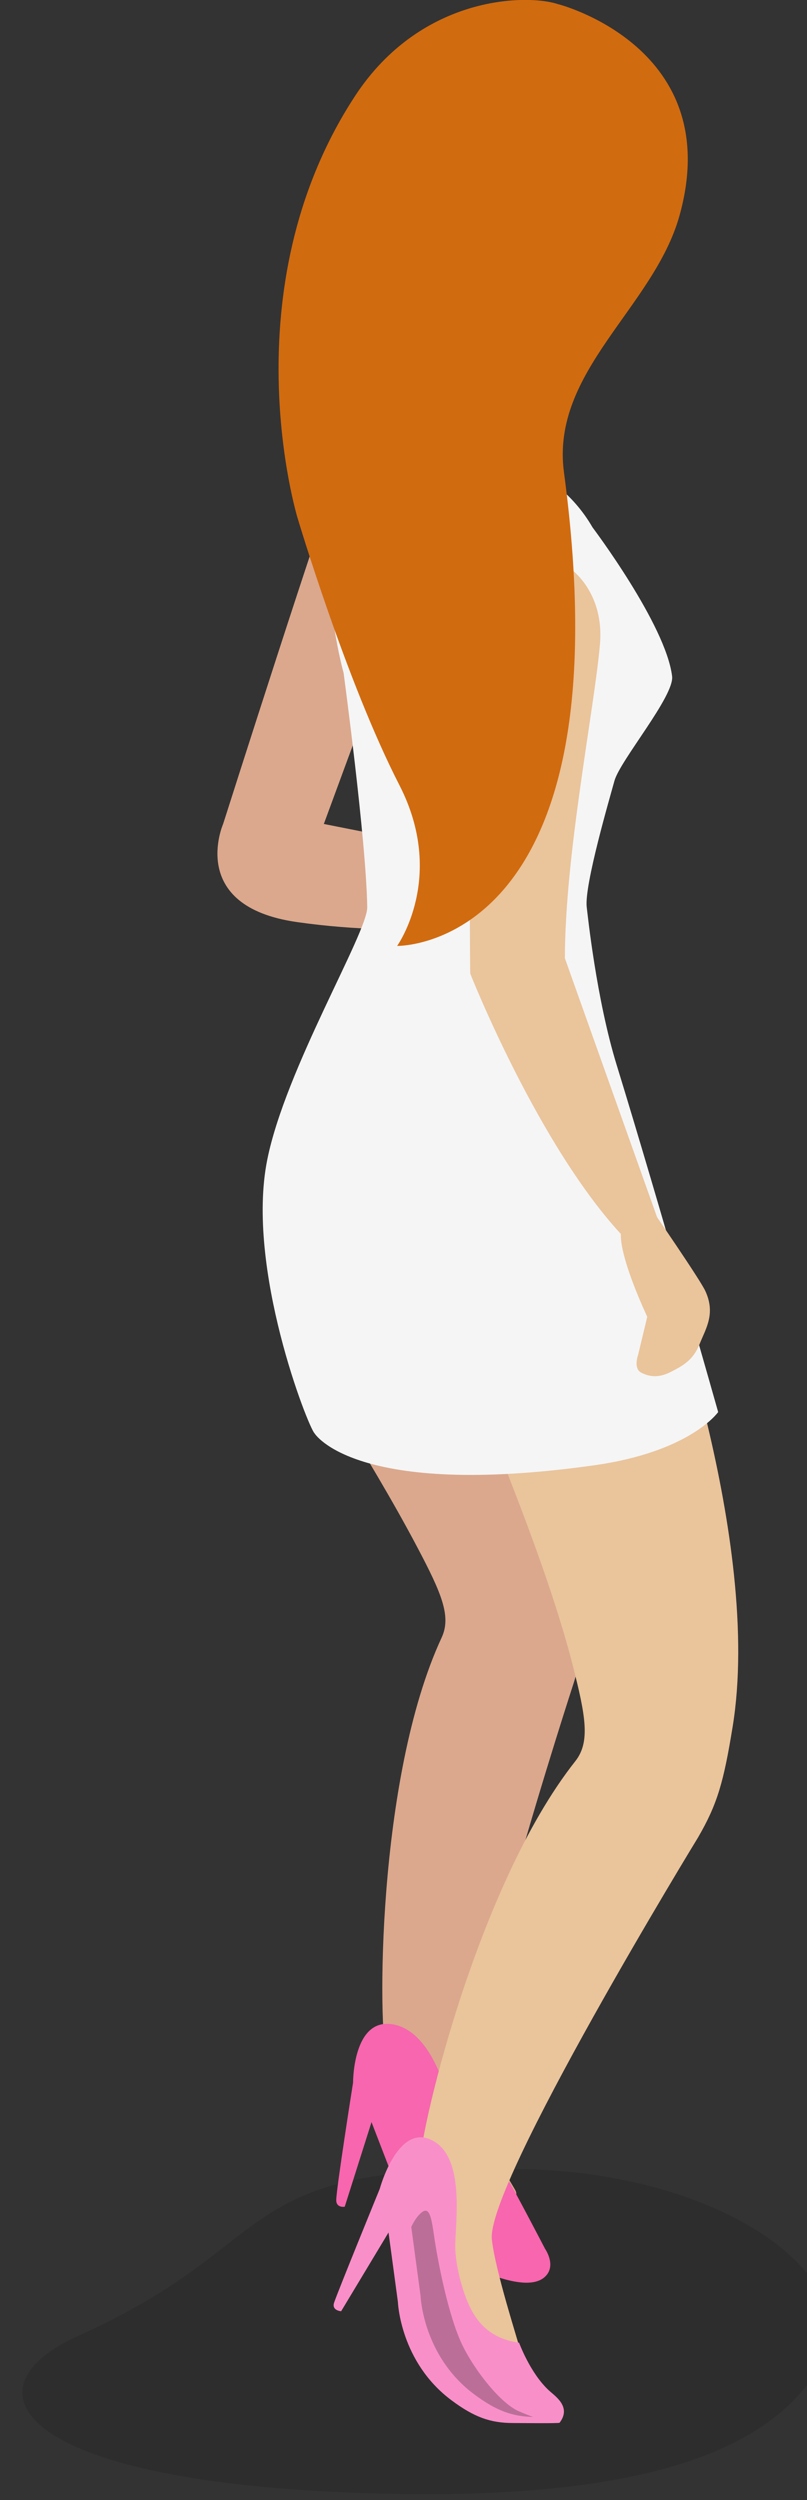 <?xml version="1.0" encoding="UTF-8" standalone="no"?>
<!-- Created with Inkscape (http://www.inkscape.org/) -->

<svg
   xmlns:dc="http://purl.org/dc/elements/1.1/"
   xmlns:cc="http://creativecommons.org/ns#"
   xmlns:rdf="http://www.w3.org/1999/02/22-rdf-syntax-ns#"
   xmlns:svg="http://www.w3.org/2000/svg"
   xmlns="http://www.w3.org/2000/svg"
   xmlns:sodipodi="http://sodipodi.sourceforge.net/DTD/sodipodi-0.dtd"
   xmlns:inkscape="http://www.inkscape.org/namespaces/inkscape"
   width="19.292mm"
   height="59.729mm"
   viewBox="0 0 19.292 59.729"
   version="1.1"
   id="svg113590"
   inkscape:version="0.92.3 (2405546, 2018-03-11)"
   sodipodi:docname="people-dancing-16.svg">
  <rect x="0" y="0" width="19.292" height="59.729" fill="#333333" stroke="none"/>
  <defs
     id="defs113584">
    <clipPath
       id="clipPath6938"
       clipPathUnits="userSpaceOnUse">
      <path
         inkscape:connector-curvature="0"
         id="path6936"
         d="m 332.31,670.939 h 80.557 V 627.742 H 332.31 Z" />
    </clipPath>
    <clipPath
       id="clipPath19962"
       clipPathUnits="userSpaceOnUse">
      <path
         inkscape:connector-curvature="0"
         id="path19960"
         d="m 509.182,647.722 h 56.485 v -19.98 h -56.485 z" />
    </clipPath>
    <clipPath
       id="clipPath19818"
       clipPathUnits="userSpaceOnUse">
      <path
         inkscape:connector-curvature="0"
         id="path19816"
         d="m 671.425,650.716 h 65.619 v -22.975 h -65.619 z" />
    </clipPath>
    <clipPath
       id="clipPath14734"
       clipPathUnits="userSpaceOnUse">
      <path
         inkscape:connector-curvature="0"
         id="path14732"
         d="m 800.948,651.727 h 68.678 v -23.986 h -68.678 z" />
    </clipPath>
    <clipPath
       id="clipPath14822"
       clipPathUnits="userSpaceOnUse">
      <path
         inkscape:connector-curvature="0"
         id="path14820"
         d="m 957.738,645.951 h 63.252 v -18.209 h -63.252 z" />
    </clipPath>
    <clipPath
       id="clipPath20130"
       clipPathUnits="userSpaceOnUse">
      <path
         inkscape:connector-curvature="0"
         id="path20128"
         d="m 1084.85,651.425 h 64.51 v -23.683 h -64.51 z" />
    </clipPath>
    <clipPath
       id="clipPath20722"
       clipPathUnits="userSpaceOnUse">
      <path
         inkscape:connector-curvature="0"
         id="path20720"
         d="m 1222.08,654.393 h 75.95 v -26.652 h -75.95 z" />
    </clipPath>
    <clipPath
       id="clipPath20266"
       clipPathUnits="userSpaceOnUse">
      <path
         inkscape:connector-curvature="0"
         id="path20264"
         d="m 1383.9,646.412 h 44.62 v -18.67 h -44.62 z" />
    </clipPath>
    <clipPath
       id="clipPath20442"
       clipPathUnits="userSpaceOnUse">
      <path
         inkscape:connector-curvature="0"
         id="path20440"
         d="m 1493.26,654.136 h 75.09 v -26.394 h -75.09 z" />
    </clipPath>
    <clipPath
       id="clipPath20366"
       clipPathUnits="userSpaceOnUse">
      <path
         inkscape:connector-curvature="0"
         id="path20364"
         d="m 1632.21,651.13 h 77.31 v -23.389 h -77.31 z" />
    </clipPath>
    <clipPath
       id="clipPath20538"
       clipPathUnits="userSpaceOnUse">
      <path
         inkscape:connector-curvature="0"
         id="path20536"
         d="m 1778.62,646.625 h 45.13 v -18.883 h -45.13 z" />
    </clipPath>
    <clipPath
       id="clipPath20590"
       clipPathUnits="userSpaceOnUse">
      <path
         inkscape:connector-curvature="0"
         id="path20588"
         d="m 1895.15,652.288 h 61.65 v -24.547 h -61.65 z" />
    </clipPath>
    <clipPath
       id="clipPath20798"
       clipPathUnits="userSpaceOnUse">
      <path
         inkscape:connector-curvature="0"
         id="path20796"
         d="m 2032.21,650.712 h 54.29 v -22.97 h -54.29 z" />
    </clipPath>
    <clipPath
       id="clipPath20218"
       clipPathUnits="userSpaceOnUse">
      <path
         inkscape:connector-curvature="0"
         id="path20216"
         d="m 2154,646.547 h 46.37 V 627.742 H 2154 Z" />
    </clipPath>
    <clipPath
       id="clipPath20882"
       clipPathUnits="userSpaceOnUse">
      <path
         inkscape:connector-curvature="0"
         id="path20880"
         d="m 2287.35,649.844 h 48.35 v -22.102 h -48.35 z" />
    </clipPath>
    <clipPath
       id="clipPath21206"
       clipPathUnits="userSpaceOnUse">
      <path
         inkscape:connector-curvature="0"
         id="path21204"
         d="m 2432.86,646.93 h 8.25 v -13.96 h -8.25 z" />
    </clipPath>
    <clipPath
       id="clipPath21150"
       clipPathUnits="userSpaceOnUse">
      <path
         inkscape:connector-curvature="0"
         id="path21148"
         d="m 2406.52,649.765 h 54.69 v -22.024 h -54.69 z" />
    </clipPath>
  </defs>
  <sodipodi:namedview
     id="base"
     pagecolor="#ffffff"
     bordercolor="#666666"
     borderopacity="1.0"
     inkscape:pageopacity="0.0"
     inkscape:pageshadow="2"
     inkscape:zoom="0.35"
     inkscape:cx="-629.38234"
     inkscape:cy="686.70762"
     inkscape:document-units="mm"
     inkscape:current-layer="layer1"
     showgrid="false"
     inkscape:window-width="1366"
     inkscape:window-height="716"
     inkscape:window-x="-8"
     inkscape:window-y="-8"
     inkscape:window-maximized="1"
     fit-margin-top="0"
     fit-margin-left="0"
     fit-margin-right="0"
     fit-margin-bottom="0" />
  <g
     inkscape:label="Layer 1"
     inkscape:groupmode="layer"
     id="layer1"
     transform="translate(-89.039,-270.796)">
    <g
       id="g21140"
       transform="matrix(0.353,0,0,-0.353,97.088,282.257)">
      <path
         d="m 0,0 c -0.488,-0.682 -7.691,-23.299 -7.691,-23.299 0,0 -2.446,-5.568 4.978,-6.637 8.09,-1.16 15.279,0.022 15.279,0.022 l -1.445,4.238 -11.992,2.377 5.789,15.713 C 4.918,-7.586 4.621,6.447 0,0"
         style="fill:#dba88d;fill-opacity:1;fill-rule:nonzero;stroke:none"
         id="path21142"
         inkscape:connector-curvature="0" />
    </g>
    <g
       id="g21144"
       transform="matrix(0.353,0,0,-0.353,-759.929,551.978)">
      <g
         id="g21146" />
      <g
         id="g21158">
        <g
           clip-path="url(#clipPath21150)"
           id="g21156"
           style="opacity:0.29">
          <g
             transform="translate(2410.305,638.458)"
             id="g21154">
            <path
               d="M 0,0 C 14.303,6.404 9.883,11.705 30.205,11.283 43.947,10.998 53.918,3.662 50.078,-2.322 47.297,-6.66 40.791,-11.158 20.689,-10.682 -4.518,-10.084 -7.9,-3.537 0,0"
               style="fill:#231f20;fill-opacity:1;fill-rule:nonzero;stroke:none"
               id="path21152"
               inkscape:connector-curvature="0" />
          </g>
        </g>
      </g>
    </g>
    <g
       id="g21160"
       transform="matrix(0.353,0,0,-0.353,96.01,302.693)">
      <path
         d="m 0,0 c 0.184,-0.547 5.258,-8.178 8.529,-14.391 1.627,-3.082 2.299,-4.652 1.631,-6.084 -4.435,-9.543 -4.312,-26.607 -3.719,-28.4 0,0 3.231,-10.561 7.51,-9.865 0.612,0.103 1.455,0.248 1.229,0.802 -0.104,0.262 -2.373,3.807 -3.08,5.786 -1.217,3.402 7.029,28.687 7.029,28.687 0.723,2.416 1.109,3.942 0.519,7.555 -0.441,2.722 -9.052,30.137 -9.052,30.137 l -8.42,4.679 C 2.176,18.906 -3.605,10.725 0,0"
         style="fill:#dba88d;fill-opacity:1;fill-rule:nonzero;stroke:none"
         id="path21162"
         inkscape:connector-curvature="0" />
    </g>
    <g
       id="g21164"
       transform="matrix(0.353,0,0,-0.353,99.902,321.576)">
      <path
         d="m 0,0 c 0,0 1.52,-2.609 3.713,-3.838 0.107,-0.058 2.428,-4.514 2.428,-4.514 0,0 0.752,-1.066 0.062,-1.818 -0.998,-1.088 -3.574,-0.053 -5.252,0.674 -4.166,1.795 -4.912,5.445 -4.912,5.445 L -5.613,0.227 -7.428,-5.5 c 0,0 -0.58,-0.102 -0.574,0.451 0.008,0.807 1.139,7.949 1.139,7.949 0,0 -0.024,4.508 2.779,3.928 C -0.908,6.174 0,0 0,0"
         style="fill:#f766ae;fill-opacity:1;fill-rule:nonzero;stroke:none"
         id="path21166"
         inkscape:connector-curvature="0" />
    </g>
    <g
       id="g21168"
       transform="matrix(0.353,0,0,-0.353,100.726,304.819)">
      <path
         d="m 0,0 c 0.059,-0.592 3.861,-9.242 5.668,-16.287 0.898,-3.494 1.201,-5.238 0.189,-6.524 -6.763,-8.546 -10.732,-25.769 -10.564,-27.718 0,0 1.24,-9.108 4.883,-11.742 0.439,-0.319 1.959,-0.752 1.867,-0.139 -0.041,0.287 -1.602,5.06 -1.84,7.221 -0.41,3.718 13.965,27.216 13.965,27.216 1.311,2.26 1.73,3.743 2.34,7.487 2.055,12.615 -4.922,31.283 -4.922,31.283 L 7.885,18.803 C 7.885,18.803 -1.055,11.666 0,0"
         style="fill:#eac49b;fill-opacity:1;fill-rule:nonzero;stroke:none"
         id="path21170"
         inkscape:connector-curvature="0" />
    </g>
    <g
       id="g21172"
       transform="matrix(0.353,0,0,-0.353,97.774,284.442)">
      <path
         d="m 0,0 c -0.498,-1.455 -0.355,-4.115 3,-5.43 2.137,-0.834 7.787,4.194 10.588,6.989 0.435,0.437 -2.178,2.843 -3.811,7.13 -0.703,1.84 0.567,7.872 0.567,7.872 l -6.145,3.472 c 0,0 -3.121,-9.91 -4.586,-16.148 C -0.521,3.328 0.465,1.361 0,0"
         style="fill:#dba88d;fill-opacity:1;fill-rule:nonzero;stroke:none"
         id="path21174"
         inkscape:connector-curvature="0" />
    </g>
    <g
       id="g21176"
       transform="matrix(0.353,0,0,-0.353,103.204,283.396)">
      <path
         d="m 0,0 c 0,0 4.967,-6.586 5.389,-10.078 0.16,-1.342 -3.53,-5.701 -3.907,-7.08 -0.281,-1.035 -2.058,-7.078 -1.875,-8.547 0.061,-0.481 0.653,-6.217 2.032,-10.695 2.918,-9.487 6.869,-23.475 6.869,-23.475 0,0 -1.871,-2.689 -8.42,-3.607 -16.229,-2.274 -18.916,2.171 -18.916,2.171 -0.414,0.387 -4.672,11.165 -3.203,18.502 1.23,6.161 6.799,15.379 6.773,17.104 -0.062,4.467 -1.601,15.859 -1.601,15.859 0,0 -1.498,5.342 -0.621,9.108 1.189,5.093 1.525,5.84 3.716,7.162 0.549,0.332 2.571,-0.365 5.573,-1.139 0,0 5.437,-0.514 8.191,-5.285"
         style="fill:#f5f5f5;fill-opacity:1;fill-rule:nonzero;stroke:none"
         id="path21178"
         inkscape:connector-curvature="0" />
    </g>
    <g
       id="g21180"
       transform="matrix(0.353,0,0,-0.353,97.86,276.705)">
      <path
         d="m 0,0 c 1.879,0.959 3.418,-1.611 3.418,-1.611 0,0 0.35,-2.805 0.877,-4.241 C 4.621,-6.721 2.512,-6.564 1.533,-5.611 1.471,-5.549 0.232,-4.451 0.154,-4.367 -1.006,-3.135 -1.77,-0.91 0,0"
         style="fill:#eac49b;fill-opacity:1;fill-rule:nonzero;stroke:none"
         id="path21182"
         inkscape:connector-curvature="0" />
    </g>
    <g
       id="g21184"
       transform="matrix(0.353,0,0,-0.353,99.922,324.412)">
      <path
         d="m 0,0 c -0.029,-1.061 0.346,-2.852 0.939,-4.141 0.608,-1.316 1.59,-2.277 3.381,-2.529 0.012,-0.002 0.739,-2.049 2.035,-3.24 0.43,-0.393 1.528,-1.11 0.711,-2.176 -0.039,-0.053 -2.8,-0.019 -3.156,-0.019 -1.529,0 -2.635,0.4 -4.154,1.531 -3.492,2.592 -3.639,6.662 -3.639,6.662 l -0.635,4.703 -3.209,-5.33 c 0,0 -0.662,0.041 -0.476,0.584 0.269,0.795 3.094,7.709 3.094,7.709 0,0 1.293,4.769 3.769,3.142 C 0.568,5.643 0.047,1.756 0,0"
         style="fill:#f98fc9;fill-opacity:1;fill-rule:nonzero;stroke:none"
         id="path21186"
         inkscape:connector-curvature="0" />
    </g>
    <g
       id="g21188"
       transform="matrix(0.353,0,0,-0.353,102.068,284.131)">
      <path
         d="m 0,0 c 0,0 -3.645,0.063 -4.443,-7.029 -0.828,-7.34 -0.621,-21.086 -0.621,-21.086 0,0 4.65,-11.783 10.439,-17.881 2.041,-2.149 2.377,0.93 2.377,0.93 L 1.346,-27.08 c 0,7.029 2.015,16.982 2.377,21.291 C 4.031,-2.068 1.447,0 0,0"
         style="fill:#eac49b;fill-opacity:1;fill-rule:nonzero;stroke:none"
         id="path21190"
         inkscape:connector-curvature="0" />
    </g>
    <g
       id="g21192"
       transform="matrix(0.353,0,0,-0.353,104.591,299.65)">
      <path
         d="m 0,0 c 0,0 3.334,-4.826 3.703,-5.623 0.725,-1.549 0.033,-2.563 -0.379,-3.598 -0.412,-1.033 -1.049,-1.412 -1.693,-1.756 -0.5,-0.265 -1.268,-0.697 -2.258,-0.187 -0.557,0.285 -0.217,1.201 -0.217,1.201 l 0.621,2.582 c 0,0 -2.068,4.342 -1.759,5.893 C -1.672,0.063 0,0 0,0"
         style="fill:#eac49b;fill-opacity:1;fill-rule:nonzero;stroke:none"
         id="path21194"
         inkscape:connector-curvature="0" />
    </g>
    <g
       id="g21196"
       transform="matrix(0.353,0,0,-0.353,97.517,273.104)">
      <path
         d="m 0,0 c 4.551,6.982 11.877,6.941 13.811,6.242 v 0.006 c 0,0 11.375,-2.92 8.185,-14.318 -1.738,-6.203 -8.734,-10.539 -7.82,-17.36 4.342,-32.359 -11.299,-32.052 -11.299,-32.052 0,0 3.35,4.66 0.154,10.884 -3.615,7.039 -6.9,18.092 -6.9,18.092 0,0 -4.692,15.373 3.869,28.506"
         style="fill:#d16b0f;fill-opacity:1;fill-rule:nonzero;stroke:none"
         id="path21198"
         inkscape:connector-curvature="0" />
    </g>
    <g
       id="g21200"
       transform="matrix(0.353,0,0,-0.353,-759.929,551.978)">
      <g
         id="g21202" />
      <g
         id="g21214">
        <g
           clip-path="url(#clipPath21206)"
           id="g21212"
           style="opacity:0.29">
          <g
             transform="translate(2440.133,633.36)"
             id="g21210">
            <path
               d="m 0,0 c -1.234,0.545 -2.947,2.719 -3.783,4.412 -0.985,1.99 -1.715,5.875 -1.924,7.318 -0.209,1.444 -0.334,2.196 -0.922,1.672 -0.285,-0.254 -0.498,-0.621 -0.644,-0.933 l 0.63,-4.672 c 0,0 0.147,-4.07 3.639,-6.662 1.461,-1.086 2.541,-1.494 3.979,-1.526 C 0.701,-0.291 0.379,-0.166 0,0"
               style="fill:#231f20;fill-opacity:1;fill-rule:nonzero;stroke:none"
               id="path21208"
               inkscape:connector-curvature="0" />
          </g>
        </g>
      </g>
    </g>
  </g>
</svg>
